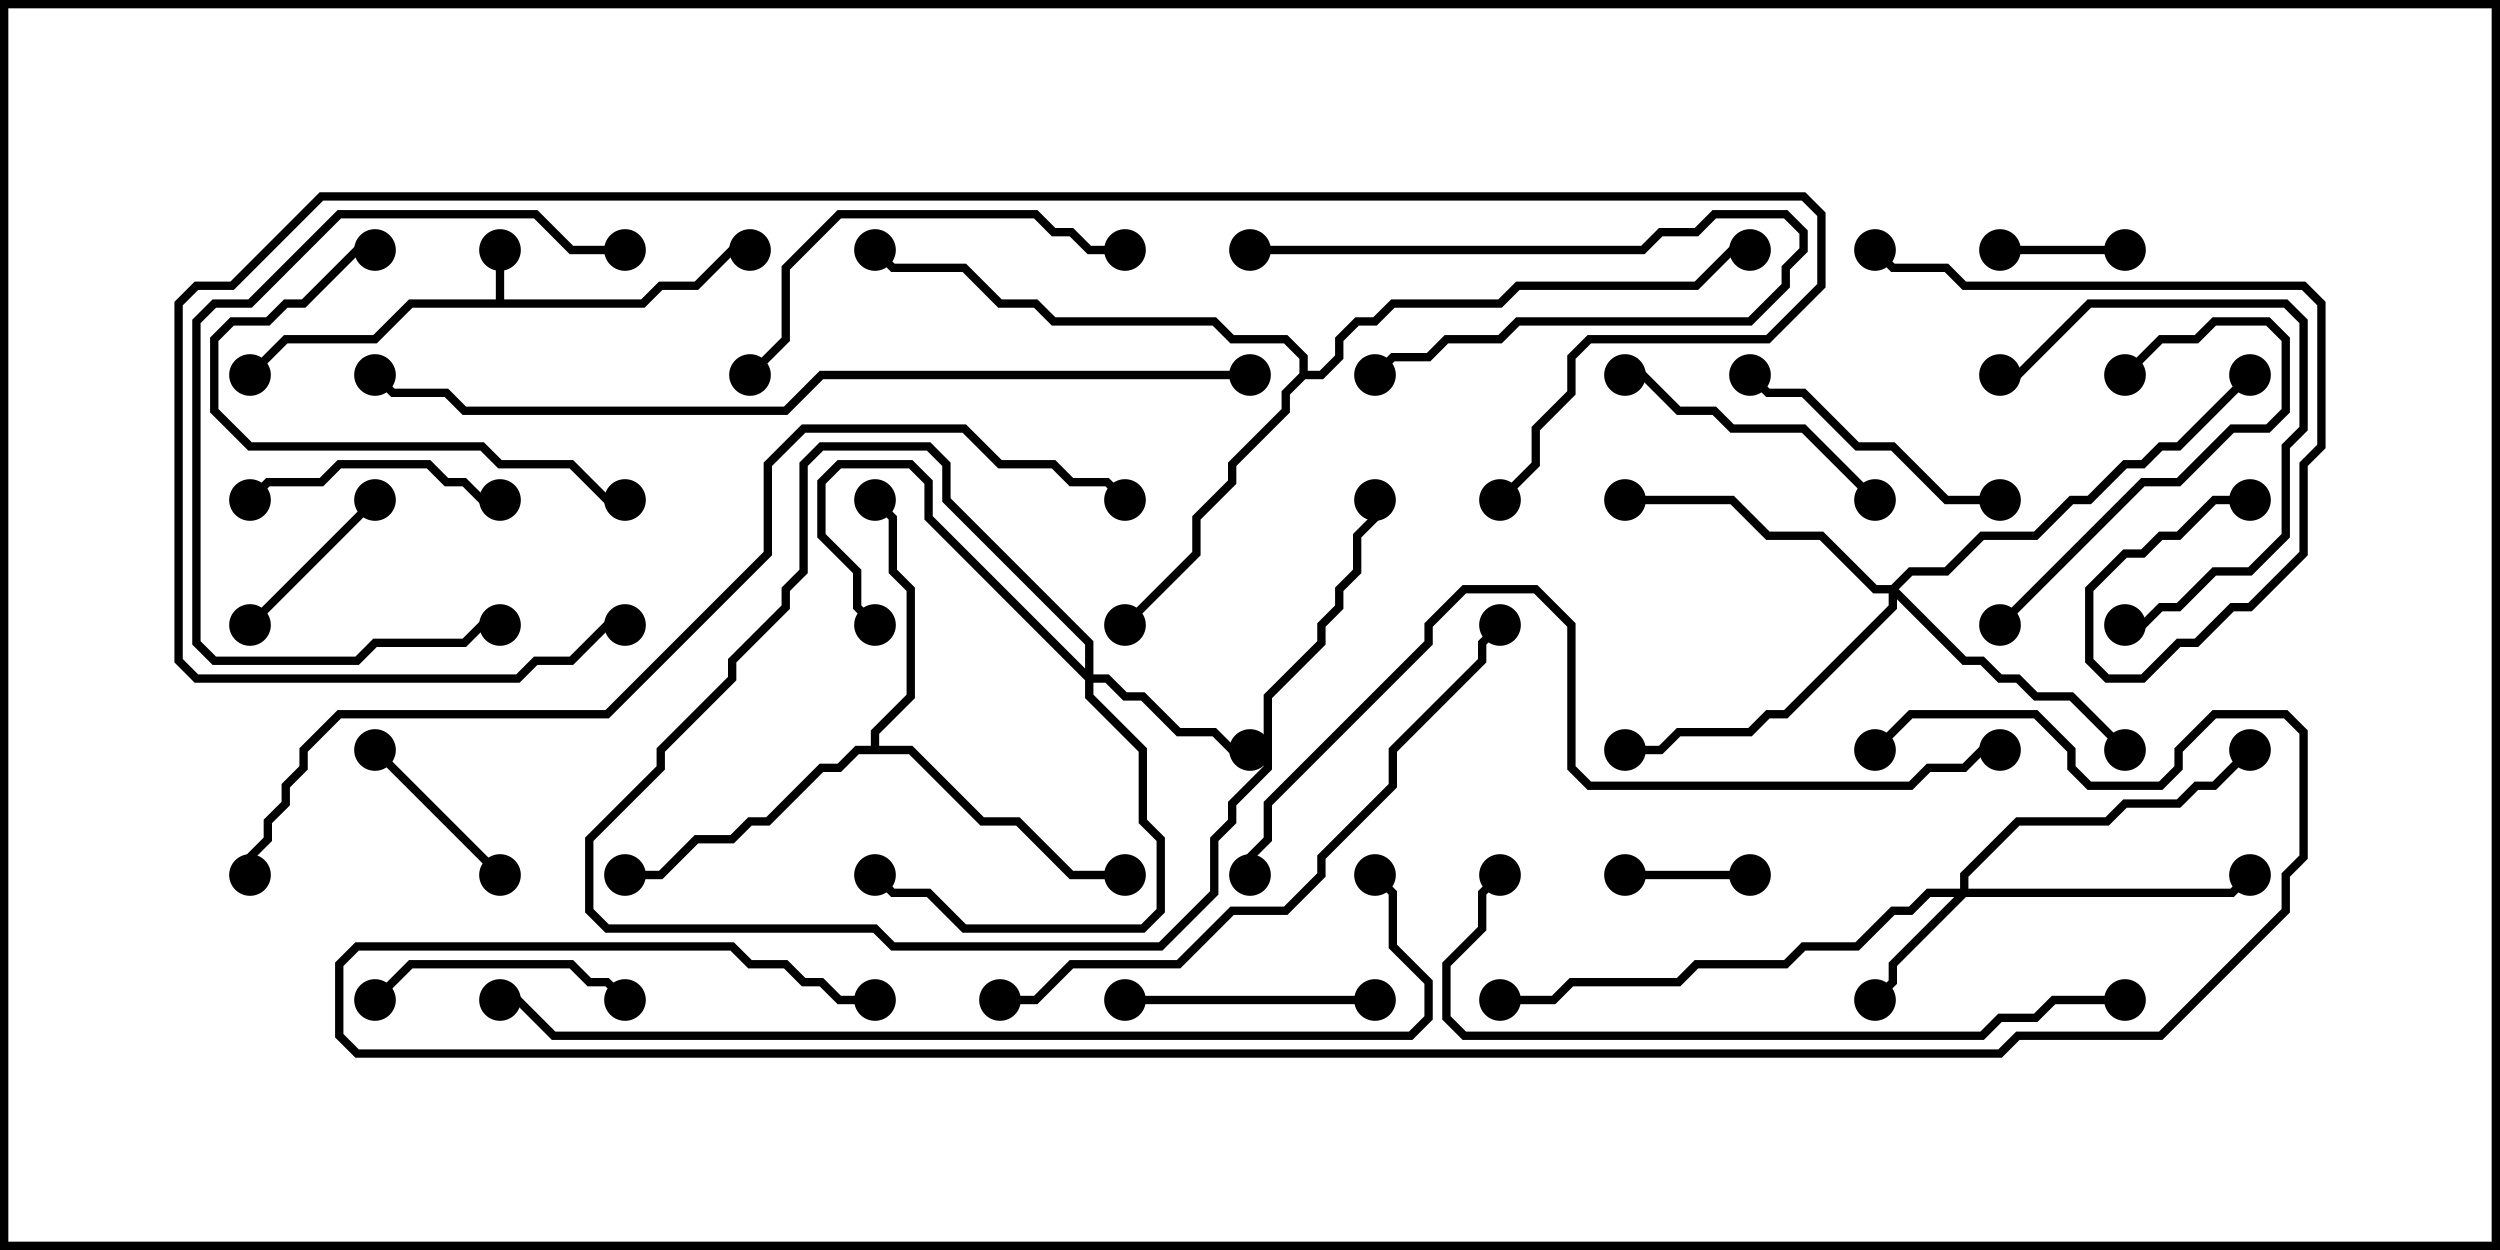 <svg version="1.1" width="30" height="15" xmlns="http://www.w3.org/2000/svg"><path d="M5.95,3.593L5.95,3L6.05,3L6.05,3.593L7.694,3.593L7.908,3.379L8.336,3.379L8.765,2.95L9,2.95L9,3.05L8.806,3.05L8.378,3.479L7.949,3.479L7.735,3.693L4.949,3.693L4.521,4.121L3.449,4.121L3.035,4.535L2.965,4.465L3.408,4.021L4.479,4.021L4.908,3.593z" stroke="none"/><path d="M10.45,8.95L10.45,8.765L10.879,8.336L10.879,7.092L10.664,6.878L10.664,6.235L10.465,6.035L10.535,5.965L10.764,6.194L10.764,6.836L10.979,7.051L10.979,8.378L10.55,8.806L10.55,8.95L10.949,8.95L11.806,9.807L12.235,9.807L12.878,10.45L13.5,10.45L13.5,10.55L12.836,10.55L12.194,9.907L11.765,9.907L10.908,9.05L10.306,9.05L10.092,9.264L9.878,9.264L9.235,9.907L9.021,9.907L8.806,10.121L8.378,10.121L7.949,10.55L7.5,10.55L7.5,10.45L7.908,10.45L8.336,10.021L8.765,10.021L8.979,9.807L9.194,9.807L9.836,9.164L10.051,9.164L10.265,8.95z" stroke="none"/><path d="M15.593,4.479L15.593,4.306L15.408,4.121L14.765,4.121L14.551,3.907L12.622,3.907L12.408,3.693L11.979,3.693L11.551,3.264L10.694,3.264L10.465,3.035L10.535,2.965L10.735,3.164L11.592,3.164L12.021,3.593L12.449,3.593L12.664,3.807L14.592,3.807L14.806,4.021L15.449,4.021L15.693,4.265L15.693,4.45L15.836,4.45L16.021,4.265L16.021,4.051L16.265,3.807L16.479,3.807L16.694,3.593L17.979,3.593L18.194,3.379L20.336,3.379L20.765,2.95L21,2.95L21,3.05L20.806,3.05L20.378,3.479L18.235,3.479L18.021,3.693L16.735,3.693L16.521,3.907L16.306,3.907L16.121,4.092L16.121,4.306L15.878,4.55L15.664,4.55L15.479,4.735L15.479,4.949L14.836,5.592L14.836,5.806L14.407,6.235L14.407,6.664L13.535,7.535L13.465,7.465L14.307,6.622L14.307,6.194L14.736,5.765L14.736,5.551L15.379,4.908L15.379,4.694z" stroke="none"/><path d="M23.521,10.664L23.521,10.479L24.194,9.807L25.265,9.807L25.479,9.593L26.122,9.593L26.336,9.379L26.551,9.379L26.965,8.965L27.035,9.035L26.592,9.479L26.378,9.479L26.164,9.693L25.521,9.693L25.306,9.907L24.235,9.907L23.621,10.521L23.621,10.664L26.765,10.664L26.965,10.465L27.035,10.535L26.806,10.764L23.592,10.764L22.764,11.592L22.764,11.806L22.535,12.035L22.465,11.965L22.664,11.765L22.664,11.551L23.451,10.764L23.164,10.764L22.949,10.979L22.735,10.979L22.306,11.407L21.664,11.407L21.449,11.621L20.378,11.621L20.164,11.836L18.878,11.836L18.664,12.05L18,12.05L18,11.95L18.622,11.95L18.836,11.736L20.122,11.736L20.336,11.521L21.408,11.521L21.622,11.307L22.265,11.307L22.694,10.879L22.908,10.879L23.122,10.664z" stroke="none"/><path d="M13.021,8.022L13.021,7.735L11.307,6.021L11.307,5.592L11.122,5.407L9.878,5.407L9.693,5.592L9.693,6.878L9.479,7.092L9.479,7.306L8.836,7.949L8.836,8.164L7.979,9.021L7.979,9.235L7.121,10.092L7.121,10.908L7.306,11.093L10.521,11.093L10.735,11.307L13.908,11.307L14.521,10.694L14.521,10.051L14.736,9.836L14.736,9.622L15.164,9.194L15.164,8.336L15.807,7.694L15.807,7.479L16.021,7.265L16.021,7.051L16.236,6.836L16.236,6.408L16.45,6.194L16.45,6L16.55,6L16.55,6.235L16.336,6.449L16.336,6.878L16.121,7.092L16.121,7.306L15.907,7.521L15.907,7.735L15.264,8.378L15.264,9.235L14.836,9.664L14.836,9.878L14.621,10.092L14.621,10.735L13.949,11.407L10.694,11.407L10.479,11.193L7.265,11.193L7.021,10.949L7.021,10.051L7.879,9.194L7.879,8.979L8.736,8.122L8.736,7.908L9.379,7.265L9.379,7.051L9.593,6.836L9.593,5.551L9.836,5.307L11.164,5.307L11.407,5.551L11.407,5.979L13.121,7.694L13.121,8.093L13.306,8.093L13.521,8.307L13.735,8.307L14.164,8.736L14.592,8.736L14.806,8.95L15,8.95L15,9.05L14.765,9.05L14.551,8.836L14.122,8.836L13.694,8.407L13.479,8.407L13.265,8.193L13.121,8.193L13.121,8.336L13.764,8.979L13.764,9.836L13.979,10.051L13.979,10.949L13.735,11.193L11.551,11.193L11.122,10.764L10.694,10.764L10.465,10.535L10.535,10.465L10.735,10.664L11.164,10.664L11.592,11.093L13.694,11.093L13.879,10.908L13.879,10.092L13.664,9.878L13.664,9.021L13.021,8.378L13.021,8.164L11.093,6.235L11.093,5.806L10.908,5.621L10.092,5.621L9.907,5.806L9.907,6.408L10.336,6.836L10.336,7.265L10.535,7.465L10.465,7.535L10.236,7.306L10.236,6.878L9.807,6.449L9.807,5.765L10.051,5.521L10.949,5.521L11.193,5.765L11.193,6.194z" stroke="none"/><path d="M22.694,7.021L22.908,6.807L23.336,6.807L23.765,6.379L24.408,6.379L24.836,5.95L25.051,5.95L25.479,5.521L25.694,5.521L25.908,5.307L26.122,5.307L26.965,4.465L27.035,4.535L26.164,5.407L25.949,5.407L25.735,5.621L25.521,5.621L25.092,6.05L24.878,6.05L24.449,6.479L23.806,6.479L23.378,6.907L22.949,6.907L22.785,7.071L23.592,7.879L23.806,7.879L24.021,8.093L24.235,8.093L24.449,8.307L24.878,8.307L25.535,8.965L25.465,9.035L24.836,8.407L24.408,8.407L24.194,8.193L23.979,8.193L23.765,7.979L23.551,7.979L22.764,7.192L22.764,7.306L21.449,8.621L21.235,8.621L21.021,8.836L20.164,8.836L19.949,9.05L19.5,9.05L19.5,8.95L19.908,8.95L20.122,8.736L20.979,8.736L21.194,8.521L21.408,8.521L22.664,7.265L22.664,7.121L22.479,7.121L21.836,6.479L21.194,6.479L20.765,6.05L19.5,6.05L19.5,5.95L20.806,5.95L21.235,6.379L21.878,6.379L22.521,7.021z" stroke="none"/><path d="M24,3.05L24,2.95L25.5,2.95L25.5,3.05z" stroke="none"/><path d="M19.5,10.55L19.5,10.45L21,10.45L21,10.55z" stroke="none"/><path d="M3.035,7.535L2.965,7.465L4.465,5.965L4.535,6.035z" stroke="none"/><path d="M6.035,10.465L5.965,10.535L4.465,9.035L4.535,8.965z" stroke="none"/><path d="M15,3.05L15,2.95L19.694,2.95L19.908,2.736L20.336,2.736L20.551,2.521L21.449,2.521L21.693,2.765L21.693,3.021L21.479,3.235L21.479,3.449L21.021,3.907L18.235,3.907L18.021,4.121L17.378,4.121L17.164,4.336L16.735,4.336L16.535,4.535L16.465,4.465L16.694,4.236L17.122,4.236L17.336,4.021L17.979,4.021L18.194,3.807L20.979,3.807L21.379,3.408L21.379,3.194L21.593,2.979L21.593,2.806L21.408,2.621L20.592,2.621L20.378,2.836L19.949,2.836L19.735,3.05z" stroke="none"/><path d="M16.5,11.95L16.5,12.05L13.5,12.05L13.5,11.95z" stroke="none"/><path d="M3.035,6.035L2.965,5.965L3.194,5.736L3.836,5.736L4.051,5.521L5.164,5.521L5.378,5.736L5.592,5.736L5.806,5.95L6,5.95L6,6.05L5.765,6.05L5.551,5.836L5.336,5.836L5.122,5.621L4.092,5.621L3.878,5.836L3.235,5.836z" stroke="none"/><path d="M7.535,11.965L7.465,12.035L7.265,11.836L7.051,11.836L6.836,11.621L4.949,11.621L4.535,12.035L4.465,11.965L4.908,11.521L6.878,11.521L7.092,11.736L7.306,11.736z" stroke="none"/><path d="M24.035,7.535L23.965,7.465L25.694,5.736L26.122,5.736L26.765,5.093L27.194,5.093L27.379,4.908L27.379,4.092L27.194,3.907L26.592,3.907L26.378,4.121L25.949,4.121L25.535,4.535L25.465,4.465L25.908,4.021L26.336,4.021L26.551,3.807L27.235,3.807L27.479,4.051L27.479,4.949L27.235,5.193L26.806,5.193L26.164,5.836L25.735,5.836z" stroke="none"/><path d="M22.535,5.965L22.465,6.035L21.622,5.193L20.765,5.193L20.551,4.979L20.122,4.979L19.694,4.55L19.5,4.55L19.5,4.45L19.735,4.45L20.164,4.879L20.592,4.879L20.806,5.093L21.664,5.093z" stroke="none"/><path d="M25.5,7.55L25.5,7.45L25.694,7.45L25.908,7.236L26.122,7.236L26.551,6.807L26.979,6.807L27.379,6.408L27.379,5.336L27.593,5.122L27.593,3.878L27.408,3.693L25.092,3.693L24.235,4.55L24,4.55L24,4.45L24.194,4.45L25.051,3.593L27.449,3.593L27.693,3.836L27.693,5.164L27.479,5.378L27.479,6.449L27.021,6.907L26.592,6.907L26.164,7.336L25.949,7.336L25.735,7.55z" stroke="none"/><path d="M24,5.95L24,6.05L23.336,6.05L22.694,5.407L22.265,5.407L21.622,4.764L21.194,4.764L20.965,4.535L21.035,4.465L21.235,4.664L21.664,4.664L22.306,5.307L22.735,5.307L23.378,5.95z" stroke="none"/><path d="M7.5,5.95L7.5,6.05L7.265,6.05L6.836,5.621L5.979,5.621L5.765,5.407L2.979,5.407L2.521,4.949L2.521,4.051L2.765,3.807L3.194,3.807L3.408,3.593L3.622,3.593L4.265,2.95L4.5,2.95L4.5,3.05L4.306,3.05L3.664,3.693L3.449,3.693L3.235,3.907L2.806,3.907L2.621,4.092L2.621,4.908L3.021,5.307L5.806,5.307L6.021,5.521L6.878,5.521L7.306,5.95z" stroke="none"/><path d="M9.035,4.535L8.965,4.465L9.379,4.051L9.379,3.194L10.051,2.521L12.449,2.521L12.664,2.736L12.878,2.736L13.092,2.95L13.5,2.95L13.5,3.05L13.051,3.05L12.836,2.836L12.622,2.836L12.408,2.621L10.092,2.621L9.479,3.235L9.479,4.092z" stroke="none"/><path d="M7.5,2.95L7.5,3.05L6.836,3.05L6.408,2.621L4.092,2.621L3.021,3.693L2.592,3.693L2.407,3.878L2.407,7.694L2.592,7.879L4.265,7.879L4.479,7.664L5.551,7.664L5.765,7.45L6,7.45L6,7.55L5.806,7.55L5.592,7.764L4.521,7.764L4.306,7.979L2.551,7.979L2.307,7.735L2.307,3.836L2.551,3.593L2.979,3.593L4.051,2.521L6.449,2.521L6.878,2.95z" stroke="none"/><path d="M27,5.95L27,6.05L26.592,6.05L26.164,6.479L25.949,6.479L25.735,6.693L25.521,6.693L25.121,7.092L25.121,7.908L25.306,8.093L25.694,8.093L26.122,7.664L26.336,7.664L26.765,7.236L26.979,7.236L27.593,6.622L27.593,5.551L27.807,5.336L27.807,3.664L27.622,3.479L23.551,3.479L23.336,3.264L22.694,3.264L22.465,3.035L22.535,2.965L22.735,3.164L23.378,3.164L23.592,3.379L27.664,3.379L27.907,3.622L27.907,5.378L27.693,5.592L27.693,6.664L27.021,7.336L26.806,7.336L26.378,7.764L26.164,7.764L25.735,8.193L25.265,8.193L25.021,7.949L25.021,7.051L25.479,6.593L25.694,6.593L25.908,6.379L26.122,6.379L26.551,5.95z" stroke="none"/><path d="M12,12.05L12,11.95L12.408,11.95L12.836,11.521L14.122,11.521L14.765,10.879L15.408,10.879L15.807,10.479L15.807,10.265L16.664,9.408L16.664,8.979L17.736,7.908L17.736,7.694L17.965,7.465L18.035,7.535L17.836,7.735L17.836,7.949L16.764,9.021L16.764,9.449L15.907,10.306L15.907,10.521L15.449,10.979L14.806,10.979L14.164,11.621L12.878,11.621L12.449,12.05z" stroke="none"/><path d="M25.5,11.95L25.5,12.05L24.664,12.05L24.449,12.264L24.021,12.264L23.806,12.479L17.551,12.479L17.307,12.235L17.307,11.551L17.736,11.122L17.736,10.694L17.965,10.465L18.035,10.535L17.836,10.735L17.836,11.164L17.407,11.592L17.407,12.194L17.592,12.379L23.765,12.379L23.979,12.164L24.408,12.164L24.622,11.95z" stroke="none"/><path d="M24,8.95L24,9.05L23.806,9.05L23.592,9.264L23.164,9.264L22.949,9.479L19.051,9.479L18.807,9.235L18.807,7.521L18.408,7.121L17.592,7.121L17.193,7.521L17.193,7.735L15.264,9.664L15.264,10.092L15.05,10.306L15.05,10.5L14.95,10.5L14.95,10.265L15.164,10.051L15.164,9.622L17.093,7.694L17.093,7.479L17.551,7.021L18.449,7.021L18.907,7.479L18.907,9.194L19.092,9.379L22.908,9.379L23.122,9.164L23.551,9.164L23.765,8.95z" stroke="none"/><path d="M15,4.45L15,4.55L9.878,4.55L9.449,4.979L5.551,4.979L5.336,4.764L4.694,4.764L4.465,4.535L4.535,4.465L4.735,4.664L5.378,4.664L5.592,4.879L9.408,4.879L9.836,4.45z" stroke="none"/><path d="M6,12.05L6,11.95L6.235,11.95L6.664,12.379L16.908,12.379L17.093,12.194L17.093,11.806L16.664,11.378L16.664,10.735L16.465,10.535L16.535,10.465L16.764,10.694L16.764,11.336L17.193,11.765L17.193,12.235L16.949,12.479L6.622,12.479L6.194,12.05z" stroke="none"/><path d="M18.035,6.035L17.965,5.965L18.379,5.551L18.379,5.122L18.807,4.694L18.807,4.265L19.051,4.021L21.194,4.021L21.807,3.408L21.807,2.592L21.622,2.407L3.878,2.407L2.806,3.479L2.378,3.479L2.193,3.664L2.193,7.908L2.378,8.093L6.194,8.093L6.408,7.879L6.836,7.879L7.265,7.45L7.5,7.45L7.5,7.55L7.306,7.55L6.878,7.979L6.449,7.979L6.235,8.193L2.336,8.193L2.093,7.949L2.093,3.622L2.336,3.379L2.765,3.379L3.836,2.307L21.664,2.307L21.907,2.551L21.907,3.449L21.235,4.121L19.092,4.121L18.907,4.306L18.907,4.735L18.479,5.164L18.479,5.592z" stroke="none"/><path d="M3.05,10.5L2.95,10.5L2.95,10.265L3.164,10.051L3.164,9.836L3.379,9.622L3.379,9.408L3.593,9.194L3.593,8.979L4.051,8.521L7.265,8.521L9.164,6.622L9.164,5.551L9.622,5.093L11.592,5.093L12.021,5.521L12.664,5.521L12.878,5.736L13.306,5.736L13.535,5.965L13.465,6.035L13.265,5.836L12.836,5.836L12.622,5.621L11.979,5.621L11.551,5.193L9.664,5.193L9.264,5.592L9.264,6.664L7.306,8.621L4.092,8.621L3.693,9.021L3.693,9.235L3.479,9.449L3.479,9.664L3.264,9.878L3.264,10.092L3.05,10.306z" stroke="none"/><path d="M22.535,9.035L22.465,8.965L22.908,8.521L24.449,8.521L24.907,8.979L24.907,9.194L25.092,9.379L25.908,9.379L26.093,9.194L26.093,8.979L26.551,8.521L27.449,8.521L27.693,8.765L27.693,10.306L27.479,10.521L27.479,10.949L25.949,12.479L24.235,12.479L24.021,12.693L4.265,12.693L4.021,12.449L4.021,11.551L4.265,11.307L8.806,11.307L9.021,11.521L9.449,11.521L9.664,11.736L9.878,11.736L10.092,11.95L10.5,11.95L10.5,12.05L10.051,12.05L9.836,11.836L9.622,11.836L9.408,11.621L8.979,11.621L8.765,11.407L4.306,11.407L4.121,11.592L4.121,12.408L4.306,12.593L23.979,12.593L24.194,12.379L25.908,12.379L27.379,10.908L27.379,10.479L27.593,10.265L27.593,8.806L27.408,8.621L26.592,8.621L26.193,9.021L26.193,9.235L25.949,9.479L25.051,9.479L24.807,9.235L24.807,9.021L24.408,8.621L22.949,8.621z" stroke="none"/><circle cx="6" cy="3" r="0.25" stroke-width="0" fill="#000" /><circle cx="9" cy="3" r="0.25" stroke-width="0" fill="#000" /><circle cx="3" cy="4.5" r="0.25" stroke-width="0" fill="#000" /><circle cx="10.5" cy="6" r="0.25" stroke-width="0" fill="#000" /><circle cx="7.5" cy="10.5" r="0.25" stroke-width="0" fill="#000" /><circle cx="13.5" cy="10.5" r="0.25" stroke-width="0" fill="#000" /><circle cx="13.5" cy="7.5" r="0.25" stroke-width="0" fill="#000" /><circle cx="10.5" cy="3" r="0.25" stroke-width="0" fill="#000" /><circle cx="21" cy="3" r="0.25" stroke-width="0" fill="#000" /><circle cx="22.5" cy="12" r="0.25" stroke-width="0" fill="#000" /><circle cx="27" cy="10.5" r="0.25" stroke-width="0" fill="#000" /><circle cx="27" cy="9" r="0.25" stroke-width="0" fill="#000" /><circle cx="18" cy="12" r="0.25" stroke-width="0" fill="#000" /><circle cx="15" cy="9" r="0.25" stroke-width="0" fill="#000" /><circle cx="10.5" cy="7.5" r="0.25" stroke-width="0" fill="#000" /><circle cx="10.5" cy="10.5" r="0.25" stroke-width="0" fill="#000" /><circle cx="16.5" cy="6" r="0.25" stroke-width="0" fill="#000" /><circle cx="19.5" cy="6" r="0.25" stroke-width="0" fill="#000" /><circle cx="25.5" cy="9" r="0.25" stroke-width="0" fill="#000" /><circle cx="19.5" cy="9" r="0.25" stroke-width="0" fill="#000" /><circle cx="27" cy="4.5" r="0.25" stroke-width="0" fill="#000" /><circle cx="24" cy="3" r="0.25" stroke-width="0" fill="#000" /><circle cx="25.5" cy="3" r="0.25" stroke-width="0" fill="#000" /><circle cx="19.5" cy="10.5" r="0.25" stroke-width="0" fill="#000" /><circle cx="21" cy="10.5" r="0.25" stroke-width="0" fill="#000" /><circle cx="3" cy="7.5" r="0.25" stroke-width="0" fill="#000" /><circle cx="4.5" cy="6" r="0.25" stroke-width="0" fill="#000" /><circle cx="6" cy="10.5" r="0.25" stroke-width="0" fill="#000" /><circle cx="4.5" cy="9" r="0.25" stroke-width="0" fill="#000" /><circle cx="15" cy="3" r="0.25" stroke-width="0" fill="#000" /><circle cx="16.5" cy="4.5" r="0.25" stroke-width="0" fill="#000" /><circle cx="16.5" cy="12" r="0.25" stroke-width="0" fill="#000" /><circle cx="13.5" cy="12" r="0.25" stroke-width="0" fill="#000" /><circle cx="3" cy="6" r="0.25" stroke-width="0" fill="#000" /><circle cx="6" cy="6" r="0.25" stroke-width="0" fill="#000" /><circle cx="7.5" cy="12" r="0.25" stroke-width="0" fill="#000" /><circle cx="4.5" cy="12" r="0.25" stroke-width="0" fill="#000" /><circle cx="24" cy="7.5" r="0.25" stroke-width="0" fill="#000" /><circle cx="25.5" cy="4.5" r="0.25" stroke-width="0" fill="#000" /><circle cx="22.5" cy="6" r="0.25" stroke-width="0" fill="#000" /><circle cx="19.5" cy="4.5" r="0.25" stroke-width="0" fill="#000" /><circle cx="25.5" cy="7.5" r="0.25" stroke-width="0" fill="#000" /><circle cx="24" cy="4.5" r="0.25" stroke-width="0" fill="#000" /><circle cx="24" cy="6" r="0.25" stroke-width="0" fill="#000" /><circle cx="21" cy="4.5" r="0.25" stroke-width="0" fill="#000" /><circle cx="7.5" cy="6" r="0.25" stroke-width="0" fill="#000" /><circle cx="4.5" cy="3" r="0.25" stroke-width="0" fill="#000" /><circle cx="9" cy="4.5" r="0.25" stroke-width="0" fill="#000" /><circle cx="13.5" cy="3" r="0.25" stroke-width="0" fill="#000" /><circle cx="7.5" cy="3" r="0.25" stroke-width="0" fill="#000" /><circle cx="6" cy="7.5" r="0.25" stroke-width="0" fill="#000" /><circle cx="27" cy="6" r="0.25" stroke-width="0" fill="#000" /><circle cx="22.5" cy="3" r="0.25" stroke-width="0" fill="#000" /><circle cx="12" cy="12" r="0.25" stroke-width="0" fill="#000" /><circle cx="18" cy="7.5" r="0.25" stroke-width="0" fill="#000" /><circle cx="25.5" cy="12" r="0.25" stroke-width="0" fill="#000" /><circle cx="18" cy="10.5" r="0.25" stroke-width="0" fill="#000" /><circle cx="24" cy="9" r="0.25" stroke-width="0" fill="#000" /><circle cx="15" cy="10.5" r="0.25" stroke-width="0" fill="#000" /><circle cx="15" cy="4.5" r="0.25" stroke-width="0" fill="#000" /><circle cx="4.5" cy="4.5" r="0.25" stroke-width="0" fill="#000" /><circle cx="6" cy="12" r="0.25" stroke-width="0" fill="#000" /><circle cx="16.5" cy="10.5" r="0.25" stroke-width="0" fill="#000" /><circle cx="18" cy="6" r="0.25" stroke-width="0" fill="#000" /><circle cx="7.5" cy="7.5" r="0.25" stroke-width="0" fill="#000" /><circle cx="3" cy="10.5" r="0.25" stroke-width="0" fill="#000" /><circle cx="13.5" cy="6" r="0.25" stroke-width="0" fill="#000" /><circle cx="22.5" cy="9" r="0.25" stroke-width="0" fill="#000" /><circle cx="10.5" cy="12" r="0.25" stroke-width="0" fill="#000" /><rect x="0" y="0" width="30" height="15" stroke-width="0.2" stroke="#000" fill="none" /></svg>